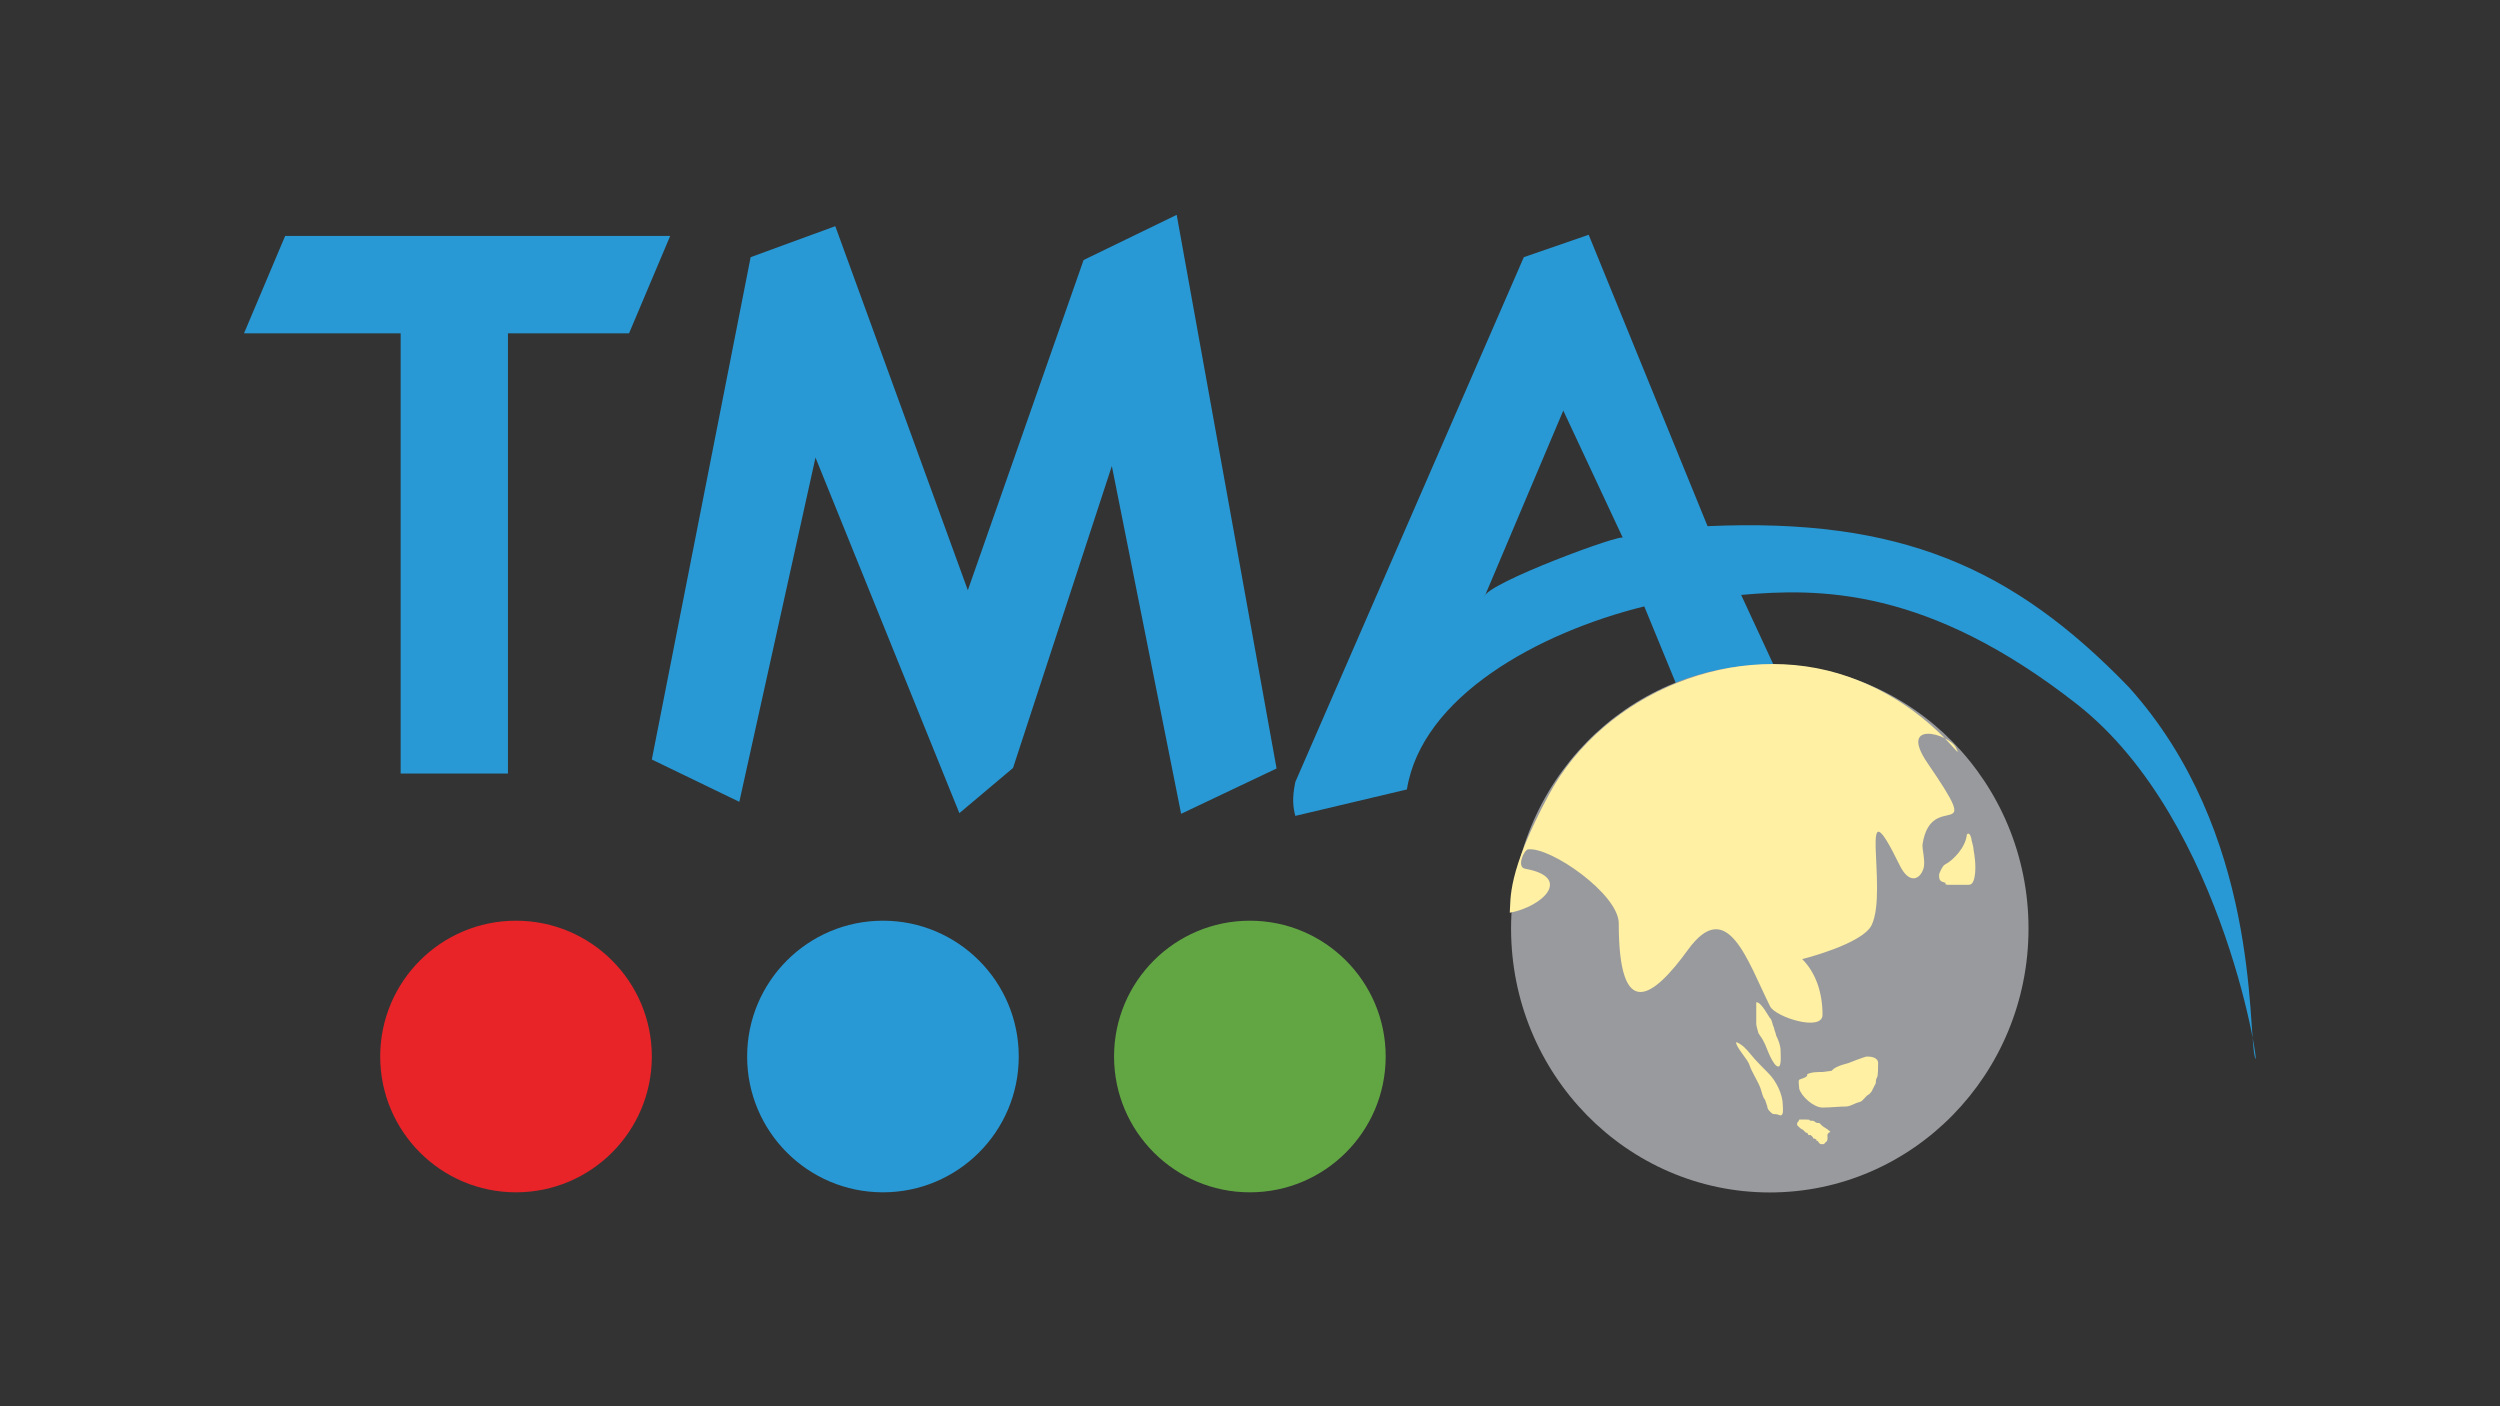 <?xml version="1.0" encoding="utf-8"?>
<!-- Generator: Adobe Illustrator 27.0.1, SVG Export Plug-In . SVG Version: 6.00 Build 0)  -->
<svg version="1.1" id="Layer_1" xmlns="http://www.w3.org/2000/svg" xmlns:xlink="http://www.w3.org/1999/xlink" x="0px" y="0px"
	 viewBox="0 0 1920 1080" style="enable-background:new 0 0 1920 1080;" xml:space="preserve">
<rect x="0" y="0" width="1920" height="1080" fill="#333333" stroke="none"/>
<style type="text/css">
	.st0{fill-rule:evenodd;clip-rule:evenodd;fill:#2899D5;}
	.st1{fill-rule:evenodd;clip-rule:evenodd;fill:#999A9D;}
	.st2{fill-rule:evenodd;clip-rule:evenodd;fill:#FFF0A3;}
	.st3{fill-rule:evenodd;clip-rule:evenodd;fill:#62A644;}
	.st4{fill-rule:evenodd;clip-rule:evenodd;fill:#E82429;}
</style>
<g>
	<path class="st0" d="M1170.3,197.5L994.8,600.6c-2.7,12.8-1.6,19.8,0,26l85.7-20.3c11.4-71.3,100.7-120.4,182.3-140.6l43,104.6
		l76.4-16.3l-45-97.1c59.8-5.3,143-6.2,258,84c115,90.2,142.1,292.7,136.5,270.7c-5.6-22,3.7-172.2-96.7-283.8
		c-89.1-92.3-176-130.3-323.6-123.7l-91.3-223.8L1170.3,197.5L1170.3,197.5z M576.5,197.5l-75.9,385.8l67.2,32.5l58.5-264.4
		l110.5,273.1l41.2-34.7l75.9-231.9L907.1,625l73.3-34.8L903.7,165l-71.5,34.7l-88.9,253.6L641.5,173.7L576.5,197.5L576.5,197.5z
		 M187.4,256l31.6-74.8c99.5,0,195.5,0,295.7,0L483.1,256h-93v338.1h-82.4V256H187.4L187.4,256z M1246.4,413.2
		c2.1-4.7-106.1,35.2-106.3,45.1l60.5-143L1246.4,413.2L1246.4,413.2z"/>
	<g>
		<path class="st1" d="M1359.2,510.4c109.7,0,198.7,90.8,198.7,202.7c0,111.9-89,202.7-198.7,202.7c-109.7,0-198.7-90.8-198.7-202.7
			C1160.5,601.2,1249.5,510.4,1359.2,510.4L1359.2,510.4z"/>
		<path class="st2" d="M1159.5,701c25.7-4.8,48.3-27.3,11.8-33.8c-6.8-1.2-0.9-14.5,2.3-14.9c17.4-2,69.6,34.5,69.6,56.8
			c0,76.9,26.6,57,53.1,20.4c30.3-41.8,45.7,8.4,63.2,43.5c4.1,8.1,40.2,19.7,40.2,6.3c0-16.2-4.8-31.9-15.6-42.7
			c0,0,46.2-11.5,53.3-26.1c13.1-27.2-12-114.8,21.6-45.9c6.9,14.2,15.3,11.5,18.2,2.5c1.8-5.4-1.2-15.2-0.7-18.7
			c6.8-43.6,49,3.5,3.8-62.4c-22.8-33.4,16.4-22.6,21.8-11.8c8.1,16.2-18.1-31.7-82.3-54.4c-85.9-30.3-188,12.2-230.2,90.4
			C1157.1,670.5,1160.4,690.6,1159.5,701L1159.5,701L1159.5,701z M1333.4,800.3c4.3,1.7,7.7,5.1,11.1,9.4
			c3.4,4.3,10.2,11.1,13.6,14.5c6,6,11.1,16.2,11.1,24.7c0,1.7,0.9,7.7-1.7,7.7c-0.9,0-2.5-0.9-3.4-0.9c-1.7,0-2.6,0-3.4-0.8
			c-0.9-0.9-3.4-2.6-3.4-5.1l-1.7-5.1c-1.7-1.7-2.6-6-3.4-8.5c-1.7-5.1-6.8-12.8-8.5-17.9C1342.8,814,1332.6,803.7,1333.4,800.3
			L1333.4,800.3z M1348.8,769.7c0,5.1,0,11.9,0,17c0,0.9,1.7,6.8,1.7,6.8l1.7,2.6c0.9,0.9,2.6,4.3,3.4,6c0.9,1.7,6,17,10.2,17
			c2.5,0,1.7-9.4,1.7-11.9c0-4.3-1.7-8.5-3.4-11.9c0-0.9-1.7-5.1-1.7-6c-0.9-1.7-1.7-6-2.5-6.8
			C1358.1,780.8,1353,769.7,1348.8,769.7L1348.8,769.7z M1387.9,825c3.4-1.7,7.7-1.7,11.9-1.7l6.8-0.9c0.9-0.9,2.6-2.5,5.1-3.4
			c1.7-0.9,7.7-2.5,7.7-2.5s12.8-5.1,14.5-5.1c3.4,0,8.5,0.8,8.5,5.1c0,2.5,0,10.2-0.9,11.1c-0.9,0.9-0.9,4.3-0.9,4.3l-2.6,5.1
			c0,0.9-2.5,3.4-2.5,3.4c-2.5,0.8-5.1,6-7.7,6c-3.4,0.9-6.8,3.4-10.2,3.4c-5.1,0-11.9,0.8-17.9,0.8c-6.8,0-16.2-8.5-17.9-14.5
			c0-1.7-0.9-6,0-6.8C1382.8,828.4,1388.8,827.6,1387.9,825L1387.9,825z M1405.8,869.3c-2.5-2.6-5.1-3.4-6.8-5.1l-1.7-1.7
			c-0.9,0-2.5,0-3.4-0.9c-0.9-0.9-1.7-0.9-2.6-0.9c-3.4,0,0.9-0.9-4.3-0.9c-0.9,0-2.5,0-3.4,0h-1.7l-0.9,1.7l-0.8,0.9v1.7l1.7,1.7
			c0,0,1.7,1.7,2.6,1.7l1.7,1.7l0.9,0.8h0.9l0.9,1.7h0.9h0.8l0.9,0.9l0.9,0.9v0.8h0.9l1.7,0.9v0.9h0.8c0.9,0.9,1.7,2.6,2.6,2.6h2.5
			c0,0,0.9-1.7,1.7-1.7l0.9-1.7v-0.9v-0.8v-0.9C1403.3,871.9,1403.3,870.2,1405.8,869.3L1405.8,869.3z M1510.5,641.1
			c-0.8,9.4-10.2,19.6-17,23c-1.7,0.9-4.3,6.8-4.3,7.7c0,4.3,0.9,5.1,4.3,6c1.7,0-0.9,1.7,2.5,1.7c5.1,0,11.1,0,16.2,0
			c6,0,5.1-17,4.3-21.3c0-1.7-0.9-5.1-0.9-6.8c0-0.9-1.7-6.8-1.7-7.7C1513.1,640.2,1511.4,639.4,1510.5,641.1L1510.5,641.1z"/>
	</g>
	<circle class="st3" cx="959.9" cy="811.4" r="104.3"/>
	<circle class="st0" cx="678.1" cy="811.4" r="104.3"/>
	<circle class="st4" cx="396.3" cy="811.4" r="104.3"/>
</g>
</svg>
